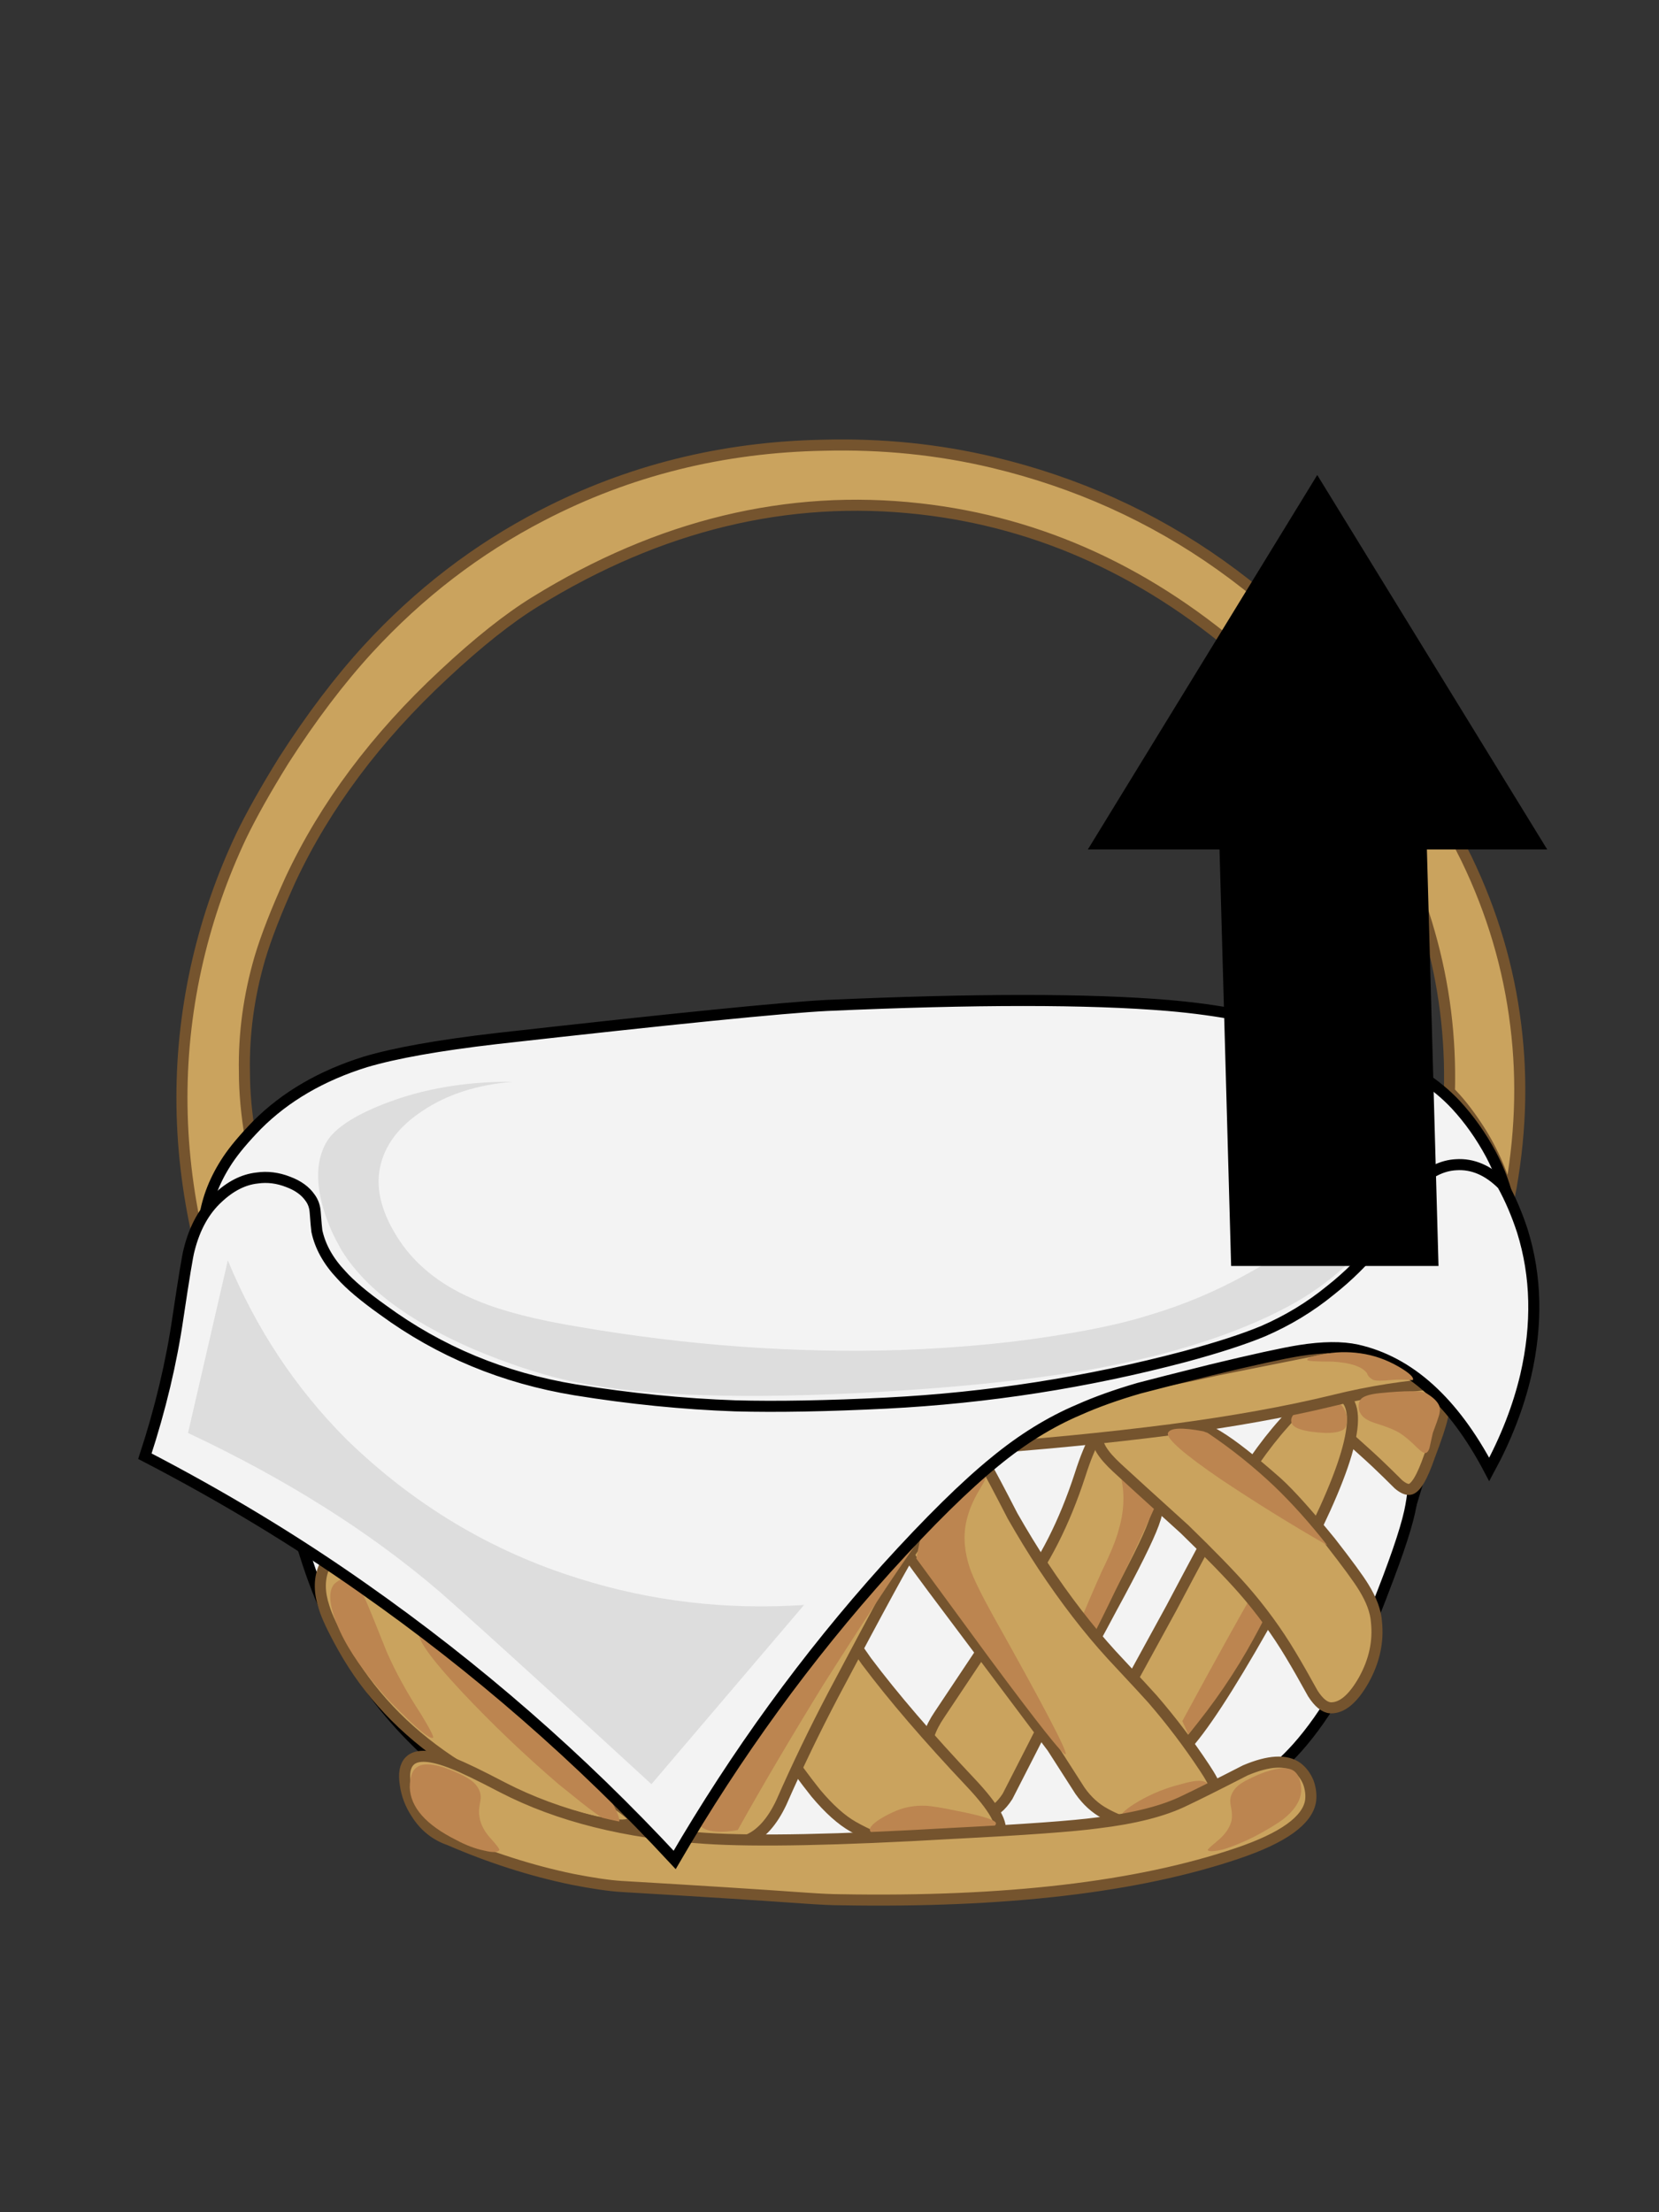 
<svg xmlns="http://www.w3.org/2000/svg" version="1.1" xmlns:xlink="http://www.w3.org/1999/xlink" preserveAspectRatio="none" x="0px" y="0px" width="150px" height="200px" viewBox="0 0 150 200">
<rect x="0" y="0" width="150" height="200" fill="#333333" stroke="none"/>
<defs>
<g id="Layer0_0_MEMBER_0_FILL">
<path fill="#CAA35E" stroke="none" d="
M 129.25 84.35
Q 131.25 91.35 131.05 98.7 132.25 99.9 133.45 101.7 135.45 104.65 136.45 108.3 138 100.3 137.05 92.7 136.1 84.9 132.6 77.65 130.55 73.45 126.85 68.15 112.4 47.2 89.75 41.8 82.4 40.05 74.5 40.25 60.75 40.5 49 46.6 40.2 51.15 33.3 58.65 29.4 62.9 25.65 68.75 23.2 72.7 21.8 75.6 19.25 81 17.9 86.75 15 99.15 17.9 111.9
L 22.65 102.9
Q 22.1 99.7 22.1 96.9 22 91.75 23.5 86.6 24.35 83.75 26.25 79.55 30.95 69.5 40.15 60.95 44.75 56.65 48.4 54.4 65.25 44 83.15 46 99.65 47.85 113.1 59.8 125.35 70.5 129.25 84.35 Z"/>
</g>

<g id="Layer0_0_MEMBER_1_FILL">
<path fill="#F3F3F3" stroke="none" d="
M 117.9 93.3
Q 112.6 91.5 105.6 90.9 94.85 90 74.75 90.9 68.85 91.2 44.85 93.9 37.1 94.8 33.05 96 27.1 97.85 23.25 101.7 21.5 103.5 20.6 104.85 18.9 107.4 18.5 110.1 18.2 112 18.75 114.3 19.05 115.8 20.9 121.45 22.7 127.15 23.6 130.3 24.1 131.9 24.45 132.85 28.7 143.35 30.85 147.6 34.55 154.7 38.85 158.6 43.55 162.85 52.85 164.3 59.15 165.25 77.75 165.75 94.9 166.25 101.2 165.45 110.3 164.25 115.5 159.2 117.8 156.9 120.15 153.45 122.7 149.6 124.45 145.4 125.7 142.45 129.25 130.45 130.4 126.6 130.8 125.3 131.45 123.25 132.25 121.45 133.4 118.95 135.05 116.3 136.15 114.55 136.45 113.1 137.25 109 134.8 104.35 133.45 101.85 131.65 99.9 128.95 97 124.55 95.35 119.75 93.95 117.9 93.3 Z"/>
</g>

<g id="Layer0_0_MEMBER_2_FILL">
<path fill="#DDDDDD" stroke="none" d="
M 52.3 119.95
Q 46.55 119 43.3 117.65 38.55 115.75 36.15 112.2 33.75 108.6 34.35 105.6 34.95 102.55 38.25 100.4 41.55 98.2 46.35 97.8 39.35 97.75 33.75 100.2 30.55 101.6 29.55 103.2 28.25 105.4 29.1 108.75 29.6 110.75 30.65 112.6
L 30.75 112.8
Q 33.8 118.05 42.75 121.95 47.25 123.85 51.1 124.75 59.85 126.8 77.45 125.95 90.2 125.3 98.95 123.75 109.55 121.8 116.4 118.15 122.35 115 125.95 109.2 128.45 105.3 127.75 103.2 127.2 101.4 125.1 100.3 123 99.15 120 99 123.7 100.8 124.15 103.2 125.2 108.3 112.8 115.15 108.6 117.5 103.9 118.9 100.85 119.85 96.65 120.55 89.75 121.75 81.45 122.05 67.15 122.5 52.3 119.95 Z"/>
</g>

<g id="Layer0_1_MEMBER_0_FILL">
<path fill="#F3F3F3" stroke="none" d="
M 70.6 129.85
Q 56.55 128.65 44.8 125.8
L 35.85 123.25
Q 32.35 121.95 31.45 121.7 29.3 121.25 28.05 122.05 26.1 123.4 25.75 127.65 25.35 131.9 26.7 137.35 29.9 150.55 38.85 158.6 45.15 164.3 54.85 166.05 61.1 167.2 78.35 167.55 92.9 167.85 99.7 166.7 111.25 164.75 117.3 158 121.3 153.5 124.45 145.4 126.85 139.4 127.45 136.7 128.4 132.3 126.85 129.85 125.25 127.3 120.5 126.75 117.05 126.35 108.3 126.85 92.45 127.75 81.55 129.3 75.05 130.25 70.6 129.85 Z"/>
</g>

<g id="Layer0_1_MEMBER_1_FILL">
<path fill="#CAA35E" stroke="none" d="
M 126.45 134.2
Q 127.05 134.7 127.45 134.65 128.25 134.55 129.25 131.65 130.2 129.15 130.4 128.2 130.75 126.95 130.45 126.25 129.7 124.4 127.1 123.7 124.4 122.95 122.7 124.45 121.7 125.3 121.35 126.7 121.05 128.05 121.5 129.25 121.7 129.75 122.25 130.25 124.2 132 124.45 132.25 125.45 133.2 126.45 134.2 Z"/>
</g>

<g id="Layer0_1_MEMBER_2_FILL">
<path fill="#CAA35E" stroke="none" d="
M 121.15 125.95
L 120.8 125.8
Q 119.05 125.25 116.1 128.65 113.4 131.65 110.7 136.45 109.15 139.25 105.9 145.4 102.2 152.15 102.15 152.25 100.95 154.9 101.7 156.8 102.9 159.2 104.3 159.4 105.65 159.65 107.65 157.35 110.35 154.1 115.5 144.8 124.1 129.4 121.8 126.55 121.5 126.2 121.15 125.95 Z"/>
</g>

<g id="Layer0_1_MEMBER_3_FILL">
<path fill="#CAA35E" stroke="none" d="
M 31.45 139.2
Q 29.9 140.25 29.25 141.8 28.65 143.35 29.3 145.3 29.65 146.5 31.05 149 34.45 155.05 40.65 159.2 45.45 162.35 51.35 164.05 56.85 165.65 57.4 164.55 57.55 164.2 53.6 161.65 48.35 158.25 44.85 153.8 42.1 150.3 39 143.2 36.9 138.45 34.65 138.25 33.05 138.05 31.45 139.2 Z"/>
</g>

<g id="Layer0_1_MEMBER_4_FILL">
<path fill="#BC8550" stroke="none" d="
M 53.5 160.1
Q 49.7 154.7 43.95 150.45 38.75 146.6 37.95 147.5 37.35 148.25 41.85 153.05 45.9 157.35 50.5 161.3 53.15 163.45 53.6 163.75 55.55 165.2 55.9 164.85 56.3 164.55 55.05 162.45 54.2 161.05 53.5 160.1 Z"/>
</g>

<g id="Layer0_1_MEMBER_5_FILL">
<path fill="#CAA35E" stroke="none" d="
M 100.5 145.4
Q 103.55 139.8 104.3 137.75 105.05 135.7 104.7 134.05 104.3 132.05 103.15 130.4 101.85 128.6 100.5 128.65 99.15 128.65 97.65 133.35 95.55 139.8 92.15 144.2
L 84.95 155
Q 83.65 156.9 83.75 158.6 83.9 160.75 85.7 162.5 87.45 164.2 89.15 163.95 90.2 163.8 91.1 162.4 91.25 162.1 93.35 158 94.35 155.95 95.5 154.2 97.05 151.9 100.5 145.4 Z"/>
</g>

<g id="Layer0_1_MEMBER_6_FILL">
<path fill="#BC8550" stroke="none" d="
M 105 134.95
Q 101.4 130.4 100.8 130.75 100.65 130.85 100.9 131.75 101.3 133.15 101.4 133.75 101.85 135.95 101.15 138.3 100.8 139.65 99.6 142.1 97.5 146.8 95.7 151.55 94.05 155.8 94.25 155.9 94.4 156 96.35 152.55 98.55 148.6 100.8 143.9 102.4 140.75 105 134.95 Z"/>
</g>

<g id="Layer0_1_MEMBER_7_FILL">
<path fill="#CAA35E" stroke="none" d="
M 80.15 135.85
Q 79.95 137.15 80.85 138.7 81.45 139.7 84.35 143.6
L 95.15 158
Q 96.3 159.8 97.65 161.9 98.6 163.25 99.9 163.95 102.65 165.5 106.1 165.25 109.4 165.05 110.1 163.4 110.55 162.25 108.9 159.8 106.75 156.55 104.2 153.6 103.95 153.3 100.5 149.6 97.35 146.15 94.3 141.55 92.95 139.5 91.55 137.05 89.7 133.45 89.05 132.35 88 130.7 86.75 130.45 84.8 130.05 82.65 131.8 80.5 133.55 80.15 135.85 Z"/>
</g>

<g id="Layer0_1_MEMBER_8_FILL">
<path fill="#BC8550" stroke="none" d="
M 30.55 142.95
Q 30.3 143.1 30.15 143.3 29.35 144.4 30.75 147.5 32 150.2 34.95 153.5 35.75 154.35 37.05 155.6 38.85 157.3 39.15 157.1 39.3 157 38.05 154.95 36.15 152.05 34.95 149.3 33.6 145.9 33.1 144.75 32.25 142.85 31.35 142.7 30.95 142.65 30.55 142.95 Z"/>
</g>

<g id="Layer0_1_MEMBER_9_FILL">
<path fill="#CAA35E" stroke="none" d="
M 62.8 142.4
Q 62.3 143.65 63.15 145.8 64.5 149.3 69.4 156.2 72.5 160.55 73.75 162.1 75.55 164.25 77.15 165.15 80.85 167.25 85.15 167.4 89.45 167.55 90.35 165.75 90.95 164.55 87.8 161.2 81.95 155 78.35 150.2 73.9 143.8 72.3 141.8 69.85 138.7 67.6 138.8 66.05 138.9 64.7 139.95 63.4 141 62.8 142.4 Z"/>
</g>

<g id="Layer0_1_MEMBER_10_FILL">
<path fill="#BC8550" stroke="none" d="
M 121.65 129.05
Q 121.85 128.6 121.75 127.95 121.6 127.35 121.2 126.95 120.3 126.1 118.45 126.9 116.65 127.7 116.75 128.5 116.8 129.4 119.85 129.55 121.35 129.55 121.65 129.05 Z"/>
</g>

<g id="Layer0_1_MEMBER_11_FILL">
<path fill="#BC8550" stroke="none" d="
M 79.5 164.5
Q 78.6 165.1 78.65 165.45 78.9 166.5 84.45 166.1 90 165.7 90.05 164.85 90.05 164.4 86.45 163.7 84.55 163.3 83.7 163.25 82.25 163.2 81.05 163.7 80.2 164.05 79.5 164.5 Z"/>
</g>

<g id="Layer0_1_MEMBER_12_FILL">
<path fill="#BC8550" stroke="none" d="
M 101.4 164.25
Q 101.45 164.4 103.2 164.25 106.2 164 107.35 163.75 108.2 163.5 108.6 163.1 109.65 161.95 109.2 161.3 108.8 160.7 106.8 161.3 104.75 161.8 102.95 162.85 101.25 163.85 101.4 164.25 Z"/>
</g>

<g id="Layer0_1_MEMBER_13_FILL">
<path fill="#BC8550" stroke="none" d="
M 113.35 148.15
Q 115.2 144.8 116.6 141.25 117.9 137.8 117.55 137.6 116.8 137.3 106.9 155.6
L 107.45 156.8
Q 110.9 152.65 113.35 148.15 Z"/>
</g>

<g id="Layer0_1_MEMBER_14_FILL">
<path fill="#CAA35E" stroke="none" d="
M 124.45 146.6
Q 124.35 145.2 123.3 143.5 122.6 142.35 120.3 139.4 117.2 135.6 115.5 134.05 112.05 131 110.15 129.85 106.75 127.8 103.5 128.05 99.8 128.35 99.3 129.85 99 130.85 101 132.7 102.35 133.95 107.1 138.25 110.55 141.6 112.4 143.7 114.85 146.5 116.7 149.6 117.6 151.1 118.7 153.1 119.5 154.35 120.3 154.4 121.85 154.45 123.3 151.9 124.75 149.3 124.45 146.6 Z"/>
</g>

<g id="Layer0_1_MEMBER_15_FILL">
<path fill="#CAA35E" stroke="none" d="
M 71.8 138.25
Q 69.4 142.4 66.35 147.1 63.55 151.6 59.8 159.2 58.8 161.25 58.5 162.2 58.1 163.6 58.6 164.55 59.45 166.25 62.3 166.85 65.1 167.4 67.6 166.35 69.4 165.6 70.65 162.95 72.8 158.05 75.35 153.2 81.75 141.1 82.55 140 84.3 137.65 84.5 137.35 85.25 136.15 84.95 135.25 84.4 133.55 81.45 132.95 78.45 132.3 75.95 133.45 74.6 134.1 73.55 135.4 72.95 136.15 71.8 138.25 Z"/>
</g>

<g id="Layer0_1_MEMBER_16_FILL">
<path fill="#BC8550" stroke="none" d="
M 66.7 165.45
Q 70.05 159.45 74.45 152.3 81.4 141.35 84.05 137.95 87.25 133.9 87.05 133.75 86.85 133.55 84.95 135.1 83.3 136.4 81.65 137.95 75.65 143.35 67.9 154.7 64.4 159.85 63.35 162.15 62.5 164.1 63.1 164.85 63.9 165.95 66.7 165.45 Z"/>
</g>

<g id="Layer0_1_MEMBER_17_FILL">
<path fill="#CAA35E" stroke="none" d="
M 37.05 159.2
Q 36.4 159.85 36.65 161.35 36.85 162.75 37.65 163.95 38.75 165.7 40.65 166.35 46.2 168.75 51.75 169.9 54.55 170.45 56.2 170.55 66.45 171.15 72.75 171.6 74.9 171.75 75.95 171.75 98.35 172.15 111.9 167.55 118.1 165.45 118.5 162.8 118.6 162 118.3 161.15 117.95 160.3 117.3 159.8 115.8 158.7 112.6 160.05 108.8 162 107.1 162.8 104.25 164.2 99.25 164.8 95.95 165.25 86.15 165.75 70.65 166.65 63.8 166.2 53 165.5 45.45 161.6 42.3 159.95 41 159.45 38 158.25 37.05 159.2 Z"/>
</g>

<g id="Layer0_1_MEMBER_18_FILL">
<path fill="#CAA35E" stroke="none" d="
M 129.85 120.85
Q 127.7 120.55 125.3 120.85 123.9 121.05 119.1 122.05
L 110.1 123.85
Q 101.8 125.75 92.15 126.85
L 87.35 131.05
Q 96.95 130.4 105.9 129.25 114.25 128.15 120.6 126.6 125.45 125.4 130.45 125.05 133.3 124.9 134.35 124.75 136.35 124.45 136.45 123.85 136.55 123.15 134.45 122.2 132.3 121.2 129.85 120.85 Z"/>
</g>

<g id="Layer0_1_MEMBER_19_FILL">
<path fill="#BC8550" stroke="none" d="
M 86.4 134.7
Q 83.95 136.7 83.15 139.4
L 82.85 140.9 89.45 149.9
Q 96.05 158.8 96.35 158.6 96.65 158.3 89.75 146 88.2 143.2 87.7 141.8 86.95 139.6 87.35 137.65 87.65 136.2 88.55 134.7 89.25 133.55 89.15 133.45 88.6 132.95 86.4 134.7 Z"/>
</g>

<g id="Layer0_1_MEMBER_20_FILL">
<path fill="#F3F3F3" stroke="none" d="
M 80.15 126.85
Q 72.15 127.25 66.5 127.1 59.4 126.85 52 125.65 42.3 124.05 34.65 118.45 32.05 116.6 30.85 115.25 29.1 113.4 28.65 111.3 28.6 110.95 28.5 109.6 28.45 108.85 28.05 108.3 27.4 107.35 26.05 106.85 24.65 106.3 23.25 106.5 21.4 106.7 19.7 108.3 17.85 110 17.1 113 16.9 113.7 16.1 119.05 15.2 125.25 13.1 131.65 23.7 137.15 32.85 143.6 48.25 154.4 61 168.15 69.35 153.8 80.15 141.8 85.95 135.4 89.95 132.15 93.65 129.1 97.55 127.45 99.9 126.4 103 125.5 104.7 125.05 109.5 123.85 115.3 122.45 117.5 122.1 120.65 121.6 122.7 122.05 129.8 123.65 134.65 132.85 136.95 128.6 137.95 124.35 139.55 117.4 137.65 111.3 136.9 109 135.85 107.1 133.9 105.15 131.65 105.3 129.75 105.4 128.05 107.1 125.05 112.9 120.3 116.65 117.55 118.9 114.2 120.35 111.55 121.45 107.1 122.65 93.85 126.15 80.15 126.85 Z"/>
</g>

<g id="Layer0_1_MEMBER_21_FILL">
<path fill="#DDDDDD" stroke="none" d="
M 72.7 145.1
Q 62.1 145.8 52.3 142.7 40.45 139 31.35 130.15 24.45 123.25 20.6 113.95
L 17 129.55
Q 30.3 135.8 39.75 143.9 42.55 146.35 51.7 154.7
L 58.9 161.3 72.7 145.1 Z"/>
</g>

<g id="Layer0_1_MEMBER_22_FILL">
<path fill="#BC8550" stroke="none" d="
M 108.8 129.4
Q 105.9 128.85 105.6 129.55 105.35 130.3 110.4 133.75 115.2 136.95 120 139.7 117.6 136.65 115.2 134.35 112.4 131.7 109.2 129.55
L 108.8 129.4 Z"/>
</g>

<g id="Layer0_1_MEMBER_23_FILL">
<path fill="#BC8550" stroke="none" d="
M 126.45 123.55
Q 124.8 122.6 123 122.35 121.25 122.1 119.55 122.45 118.15 122.7 118.2 122.95 118.2 123.1 120.5 123.1 122.95 123.25 123.6 124.15 123.7 124.5 124.15 124.75 124.5 124.9 125.95 124.75 126.65 124.7 127.3 124.75 127.75 124.8 127.75 124.75 127.9 124.4 126.45 123.55 Z"/>
</g>

<g id="Layer0_1_MEMBER_24_FILL">
<path fill="#BC8550" stroke="none" d="
M 129.55 129.55
Q 130 128.35 130.1 128 130.25 127.5 130.15 127.15 129.95 126.55 128.95 125.95 128.25 125.6 124.75 125.95 123.3 126.1 123 126.55 122.8 126.85 122.85 127.3 122.9 127.65 123 127.75 123.25 128.3 124.3 128.65 125.8 129.1 126.55 129.55 127.25 130 128.1 130.85 128.7 131.45 128.95 131.35 129.15 131.25 129.25 130.9 129.4 130.2 129.55 129.55 Z"/>
</g>

<g id="Layer0_1_MEMBER_25_FILL">
<path fill="#BC8550" stroke="none" d="
M 37.65 159.8
Q 37.05 160.25 37.05 161.6 37.15 164.3 41.25 166.35 42.55 167.05 43.75 167.3 44.95 167.6 45.15 167.25 45.2 167.15 44.45 166.3 43.5 165.3 43.35 164.25 43.25 163.75 43.4 163 43.55 162.35 43.35 161.9 43.1 161.25 42.35 160.8 42 160.55 40.95 160.1 38.55 159.1 37.65 159.8 Z"/>
</g>

<g id="Layer0_1_MEMBER_26_FILL">
<path fill="#BC8550" stroke="none" d="
M 117.05 160.15
Q 116.2 159.45 113.75 160.45 112.75 160.9 112.35 161.15 111.6 161.6 111.35 162.25 111.15 162.7 111.3 163.35 111.45 164.1 111.35 164.6 111.1 165.6 110.05 166.45 109.15 167.2 109.2 167.25 109.3 167.5 110.6 167.2 111.9 166.8 113.4 166.05 115.2 165.1 116.05 164.45 117.55 163.25 117.65 161.95 117.65 160.65 117.05 160.15 Z"/>
</g>

<g id="Layer0_2_FILL">
<path fill="#000000" stroke="none" d="
M 99.25 76.3
L 110.75 76.3 111.8 113.95 129.55 113.95 128.5 76.3 139 76.3 119.1 43.9 99.25 76.3 Z"/>
</g>

<path id="Layer0_0_MEMBER_0_1_STROKES" stroke="#75542E" stroke-width="1" stroke-linejoin="miter" stroke-linecap="butt" stroke-miterlimit="10" fill="none" d="
M 17.9 111.9
Q 15 99.15 17.9 86.75 19.25 81 21.8 75.6 23.2 72.7 25.65 68.75 29.4 62.9 33.3 58.65 40.2 51.15 49 46.6 60.75 40.5 74.5 40.25 82.4 40.05 89.75 41.8 112.4 47.2 126.85 68.15 130.55 73.45 132.6 77.65 136.1 84.9 137.05 92.7 138 100.3 136.45 108.3 135.45 104.65 133.45 101.7 132.25 99.9 131.05 98.7 131.25 91.35 129.25 84.35 125.35 70.5 113.1 59.8 99.65 47.85 83.15 46 65.25 44 48.4 54.4 44.75 56.65 40.15 60.95 30.95 69.5 26.25 79.55 24.35 83.75 23.5 86.6 22 91.75 22.1 96.9 22.1 99.7 22.65 102.9
L 17.9 111.9 Z"/>

<path id="Layer0_0_MEMBER_1_1_STROKES" stroke="#000000" stroke-width="1" stroke-linejoin="miter" stroke-linecap="butt" stroke-miterlimit="10" fill="none" d="
M 18.5 110.1
Q 18.9 107.4 20.6 104.85 21.5 103.5 23.25 101.7 27.1 97.85 33.05 96 37.1 94.8 44.85 93.9 68.85 91.2 74.75 90.9 94.85 90 105.6 90.9 112.6 91.5 117.9 93.3 119.75 93.95 124.55 95.35 128.95 97 131.65 99.9 133.45 101.85 134.8 104.35 137.25 109 136.45 113.1 136.15 114.55 135.05 116.3 133.4 118.95 132.25 121.45 131.45 123.25 130.8 125.3 130.4 126.6 129.25 130.45 125.7 142.45 124.45 145.4 122.7 149.6 120.15 153.45 117.8 156.9 115.5 159.2 110.3 164.25 101.2 165.45 94.9 166.25 77.75 165.75 59.15 165.25 52.85 164.3 43.55 162.85 38.85 158.6 34.55 154.7 30.85 147.6 28.7 143.35 24.45 132.85 24.1 131.9 23.6 130.3 22.7 127.15 20.9 121.45 19.05 115.8 18.75 114.3 18.2 112 18.5 110.1 Z"/>

<path id="Layer0_1_MEMBER_0_1_STROKES" stroke="#000000" stroke-width="1" stroke-linejoin="miter" stroke-linecap="butt" stroke-miterlimit="10" fill="none" d="
M 117.3 158
Q 121.3 153.5 124.45 145.4 126.85 139.4 127.45 136.7 128.4 132.3 126.85 129.85 125.25 127.3 120.5 126.75 117.05 126.35 108.3 126.85 92.45 127.75 81.55 129.3 75.05 130.25 70.6 129.85 56.55 128.65 44.8 125.8
L 35.85 123.25
Q 32.35 121.95 31.45 121.7 29.3 121.25 28.05 122.05 26.1 123.4 25.75 127.65 25.35 131.9 26.7 137.35 29.9 150.55 38.85 158.6 45.15 164.3 54.85 166.05 61.1 167.2 78.35 167.55 92.9 167.85 99.7 166.7 111.25 164.75 117.3 158 Z"/>

<path id="Layer0_1_MEMBER_1_1_STROKES" stroke="#75542E" stroke-width="1" stroke-linejoin="miter" stroke-linecap="butt" stroke-miterlimit="10" fill="none" d="
M 127.45 134.65
Q 127.05 134.7 126.45 134.2 125.45 133.2 124.45 132.25 124.2 132 122.25 130.25 121.7 129.75 121.5 129.25 121.05 128.05 121.35 126.7 121.7 125.3 122.7 124.45 124.4 122.95 127.1 123.7 129.7 124.4 130.45 126.25 130.75 126.95 130.4 128.2 130.2 129.15 129.25 131.65 128.25 134.55 127.45 134.65 Z"/>

<path id="Layer0_1_MEMBER_2_1_STROKES" stroke="#75542E" stroke-width="1" stroke-linejoin="miter" stroke-linecap="butt" stroke-miterlimit="10" fill="none" d="
M 101.7 156.8
Q 100.95 154.9 102.15 152.25 102.2 152.15 105.9 145.4 109.15 139.25 110.7 136.45 113.4 131.65 116.1 128.65 119.05 125.25 120.8 125.8
L 121.15 125.95
Q 121.5 126.2 121.8 126.55 124.1 129.4 115.5 144.8 110.35 154.1 107.65 157.35 105.65 159.65 104.3 159.4 102.9 159.2 101.7 156.8 Z"/>

<path id="Layer0_1_MEMBER_3_1_STROKES" stroke="#75542E" stroke-width="1" stroke-linejoin="miter" stroke-linecap="butt" stroke-miterlimit="10" fill="none" d="
M 29.25 141.8
Q 28.65 143.35 29.3 145.3 29.65 146.5 31.05 149 34.45 155.05 40.65 159.2 45.45 162.35 51.35 164.05 56.85 165.65 57.4 164.55 57.55 164.2 53.6 161.65 48.35 158.25 44.85 153.8 42.1 150.3 39 143.2 36.9 138.45 34.65 138.25 33.05 138.05 31.45 139.2 29.9 140.25 29.25 141.8 Z"/>

<path id="Layer0_1_MEMBER_5_1_STROKES" stroke="#75542E" stroke-width="1" stroke-linejoin="miter" stroke-linecap="butt" stroke-miterlimit="10" fill="none" d="
M 83.75 158.6
Q 83.65 156.9 84.95 155
L 92.15 144.2
Q 95.55 139.8 97.65 133.35 99.15 128.65 100.5 128.65 101.85 128.6 103.15 130.4 104.3 132.05 104.7 134.05 105.05 135.7 104.3 137.75 103.55 139.8 100.5 145.4 97.05 151.9 95.5 154.2 94.35 155.95 93.35 158 91.25 162.1 91.1 162.4 90.2 163.8 89.15 163.95 87.45 164.2 85.7 162.5 83.9 160.75 83.75 158.6 Z"/>

<path id="Layer0_1_MEMBER_7_1_STROKES" stroke="#75542E" stroke-width="1" stroke-linejoin="miter" stroke-linecap="butt" stroke-miterlimit="10" fill="none" d="
M 86.75 130.45
Q 84.8 130.05 82.65 131.8 80.5 133.55 80.15 135.85 79.95 137.15 80.85 138.7 81.45 139.7 84.35 143.6
L 95.15 158
Q 96.3 159.8 97.65 161.9 98.6 163.25 99.9 163.95 102.65 165.5 106.1 165.25 109.4 165.05 110.1 163.4 110.55 162.25 108.9 159.8 106.75 156.55 104.2 153.6 103.95 153.3 100.5 149.6 97.35 146.15 94.3 141.55 92.95 139.5 91.55 137.05 89.7 133.45 89.05 132.35 88 130.7 86.75 130.45 Z"/>

<path id="Layer0_1_MEMBER_9_1_STROKES" stroke="#75542E" stroke-width="1" stroke-linejoin="miter" stroke-linecap="butt" stroke-miterlimit="10" fill="none" d="
M 90.35 165.75
Q 90.95 164.55 87.8 161.2 81.95 155 78.35 150.2 73.9 143.8 72.3 141.8 69.85 138.7 67.6 138.8 66.05 138.9 64.7 139.95 63.4 141 62.8 142.4 62.3 143.65 63.15 145.8 64.5 149.3 69.4 156.2 72.5 160.55 73.75 162.1 75.55 164.25 77.15 165.15 80.85 167.25 85.15 167.4 89.45 167.55 90.35 165.75 Z"/>

<path id="Layer0_1_MEMBER_14_1_STROKES" stroke="#75542E" stroke-width="1" stroke-linejoin="miter" stroke-linecap="butt" stroke-miterlimit="10" fill="none" d="
M 120.3 154.4
Q 119.5 154.35 118.7 153.1 117.6 151.1 116.7 149.6 114.85 146.5 112.4 143.7 110.55 141.6 107.1 138.25 102.35 133.95 101 132.7 99 130.85 99.3 129.85 99.8 128.35 103.5 128.05 106.75 127.8 110.15 129.85 112.05 131 115.5 134.05 117.2 135.6 120.3 139.4 122.6 142.35 123.3 143.5 124.35 145.2 124.45 146.6 124.75 149.3 123.3 151.9 121.85 154.45 120.3 154.4 Z"/>

<path id="Layer0_1_MEMBER_15_1_STROKES" stroke="#75542E" stroke-width="1" stroke-linejoin="miter" stroke-linecap="butt" stroke-miterlimit="10" fill="none" d="
M 67.6 166.35
Q 69.4 165.6 70.65 162.95 72.8 158.05 75.35 153.2 81.75 141.1 82.55 140 84.3 137.65 84.5 137.35 85.25 136.15 84.95 135.25 84.4 133.55 81.45 132.95 78.45 132.3 75.95 133.45 74.6 134.1 73.55 135.4 72.95 136.15 71.8 138.25 69.4 142.4 66.35 147.1 63.55 151.6 59.8 159.2 58.8 161.25 58.5 162.2 58.1 163.6 58.6 164.55 59.45 166.25 62.3 166.85 65.1 167.4 67.6 166.35 Z"/>

<path id="Layer0_1_MEMBER_17_1_STROKES" stroke="#75542E" stroke-width="1" stroke-linejoin="miter" stroke-linecap="butt" stroke-miterlimit="10" fill="none" d="
M 37.65 163.95
Q 36.85 162.75 36.65 161.35 36.4 159.85 37.05 159.2 38 158.25 41 159.45 42.3 159.95 45.45 161.6 53 165.5 63.8 166.2 70.65 166.65 86.15 165.75 95.95 165.25 99.25 164.8 104.25 164.2 107.1 162.8 108.8 162 112.6 160.05 115.8 158.7 117.3 159.8 117.95 160.3 118.3 161.15 118.6 162 118.5 162.8 118.1 165.45 111.9 167.55 98.35 172.15 75.95 171.75 74.9 171.75 72.75 171.6 66.45 171.15 56.2 170.55 54.55 170.45 51.75 169.9 46.2 168.75 40.65 166.35 38.75 165.7 37.65 163.95 Z"/>

<path id="Layer0_1_MEMBER_18_1_STROKES" stroke="#75542E" stroke-width="1" stroke-linejoin="miter" stroke-linecap="butt" stroke-miterlimit="10" fill="none" d="
M 87.35 131.05
Q 96.95 130.4 105.9 129.25 114.25 128.15 120.6 126.6 125.45 125.4 130.45 125.05 133.3 124.9 134.35 124.75 136.35 124.45 136.45 123.85 136.55 123.15 134.45 122.2 132.3 121.2 129.85 120.85 127.7 120.55 125.3 120.85 123.9 121.05 119.1 122.05
L 110.1 123.85
Q 101.8 125.75 92.15 126.85
L 87.35 131.05 Z"/>

<path id="Layer0_1_MEMBER_20_1_STROKES" stroke="#000000" stroke-width="1" stroke-linejoin="miter" stroke-linecap="butt" stroke-miterlimit="10" fill="none" d="
M 135.85 107.1
Q 136.9 109 137.65 111.3 139.55 117.4 137.95 124.35 136.95 128.6 134.65 132.85 129.8 123.65 122.7 122.05 120.65 121.6 117.5 122.1 115.3 122.45 109.5 123.85 104.7 125.05 103 125.5 99.9 126.4 97.55 127.45 93.65 129.1 89.95 132.15 85.95 135.4 80.15 141.8 69.35 153.8 61 168.15 48.25 154.4 32.85 143.6 23.7 137.15 13.1 131.65 15.2 125.25 16.1 119.05 16.9 113.7 17.1 113 17.85 110 19.7 108.3 21.4 106.7 23.25 106.5 24.65 106.3 26.05 106.85 27.4 107.35 28.05 108.3 28.45 108.85 28.5 109.6 28.6 110.95 28.65 111.3 29.1 113.4 30.85 115.25 32.05 116.6 34.65 118.45 42.3 124.05 52 125.65 59.4 126.85 66.5 127.1 72.15 127.25 80.15 126.85 93.85 126.15 107.1 122.65 111.55 121.45 114.2 120.35 117.55 118.9 120.3 116.65 125.05 112.9 128.05 107.1 129.75 105.4 131.65 105.3 133.9 105.15 135.85 107.1 Z"/>

<path id="Layer0_2_1_STROKES" stroke="#000000" stroke-width="1" stroke-linejoin="miter" stroke-linecap="butt" stroke-miterlimit="10" fill="none" d="
M 111.8 113.95
L 110.75 76.3 99.25 76.3 119.1 43.9 139 76.3 128.5 76.3 129.55 113.95 111.8 113.95 Z"/>
</defs>

<g transform="matrix( 1, 0, 0, 1, 0,0) ">
<use xlink:href="#Layer0_0_MEMBER_0_FILL"/>

<use xlink:href="#Layer0_0_MEMBER_0_1_STROKES"/>
</g>

<g transform="matrix( 1, 0, 0, 1, 0,0) ">
<use xlink:href="#Layer0_0_MEMBER_1_FILL"/>

<use xlink:href="#Layer0_0_MEMBER_1_1_STROKES"/>
</g>

<g transform="matrix( 1, 0, 0, 1, 0,0) ">
<use xlink:href="#Layer0_0_MEMBER_2_FILL"/>
</g>

<g transform="matrix( 1, 0, 0, 1, 0,0) ">
<use xlink:href="#Layer0_1_MEMBER_0_FILL"/>

<use xlink:href="#Layer0_1_MEMBER_0_1_STROKES"/>
</g>

<g transform="matrix( 1, 0, 0, 1, 0,0) ">
<use xlink:href="#Layer0_1_MEMBER_1_FILL"/>

<use xlink:href="#Layer0_1_MEMBER_1_1_STROKES"/>
</g>

<g transform="matrix( 1, 0, 0, 1, 0,0) ">
<use xlink:href="#Layer0_1_MEMBER_2_FILL"/>

<use xlink:href="#Layer0_1_MEMBER_2_1_STROKES"/>
</g>

<g transform="matrix( 1, 0, 0, 1, 0,0) ">
<use xlink:href="#Layer0_1_MEMBER_3_FILL"/>

<use xlink:href="#Layer0_1_MEMBER_3_1_STROKES"/>
</g>

<g transform="matrix( 1, 0, 0, 1, 0,0) ">
<use xlink:href="#Layer0_1_MEMBER_4_FILL"/>
</g>

<g transform="matrix( 1, 0, 0, 1, 0,0) ">
<use xlink:href="#Layer0_1_MEMBER_5_FILL"/>

<use xlink:href="#Layer0_1_MEMBER_5_1_STROKES"/>
</g>

<g transform="matrix( 1, 0, 0, 1, 0,0) ">
<use xlink:href="#Layer0_1_MEMBER_6_FILL"/>
</g>

<g transform="matrix( 1, 0, 0, 1, 0,0) ">
<use xlink:href="#Layer0_1_MEMBER_7_FILL"/>

<use xlink:href="#Layer0_1_MEMBER_7_1_STROKES"/>
</g>

<g transform="matrix( 1, 0, 0, 1, 0,0) ">
<use xlink:href="#Layer0_1_MEMBER_8_FILL"/>
</g>

<g transform="matrix( 1, 0, 0, 1, 0,0) ">
<use xlink:href="#Layer0_1_MEMBER_9_FILL"/>

<use xlink:href="#Layer0_1_MEMBER_9_1_STROKES"/>
</g>

<g transform="matrix( 1, 0, 0, 1, 0,0) ">
<use xlink:href="#Layer0_1_MEMBER_10_FILL"/>
</g>

<g transform="matrix( 1, 0, 0, 1, 0,0) ">
<use xlink:href="#Layer0_1_MEMBER_11_FILL"/>
</g>

<g transform="matrix( 1, 0, 0, 1, 0,0) ">
<use xlink:href="#Layer0_1_MEMBER_12_FILL"/>
</g>

<g transform="matrix( 1, 0, 0, 1, 0,0) ">
<use xlink:href="#Layer0_1_MEMBER_13_FILL"/>
</g>

<g transform="matrix( 1, 0, 0, 1, 0,0) ">
<use xlink:href="#Layer0_1_MEMBER_14_FILL"/>

<use xlink:href="#Layer0_1_MEMBER_14_1_STROKES"/>
</g>

<g transform="matrix( 1, 0, 0, 1, 0,0) ">
<use xlink:href="#Layer0_1_MEMBER_15_FILL"/>

<use xlink:href="#Layer0_1_MEMBER_15_1_STROKES"/>
</g>

<g transform="matrix( 1, 0, 0, 1, 0,0) ">
<use xlink:href="#Layer0_1_MEMBER_16_FILL"/>
</g>

<g transform="matrix( 1, 0, 0, 1, 0,0) ">
<use xlink:href="#Layer0_1_MEMBER_17_FILL"/>

<use xlink:href="#Layer0_1_MEMBER_17_1_STROKES"/>
</g>

<g transform="matrix( 1, 0, 0, 1, 0,0) ">
<use xlink:href="#Layer0_1_MEMBER_18_FILL"/>

<use xlink:href="#Layer0_1_MEMBER_18_1_STROKES"/>
</g>

<g transform="matrix( 1, 0, 0, 1, 0,0) ">
<use xlink:href="#Layer0_1_MEMBER_19_FILL"/>
</g>

<g transform="matrix( 1, 0, 0, 1, 0,0) ">
<use xlink:href="#Layer0_1_MEMBER_20_FILL"/>

<use xlink:href="#Layer0_1_MEMBER_20_1_STROKES"/>
</g>

<g transform="matrix( 1, 0, 0, 1, 0,0) ">
<use xlink:href="#Layer0_1_MEMBER_21_FILL"/>
</g>

<g transform="matrix( 1, 0, 0, 1, 0,0) ">
<use xlink:href="#Layer0_1_MEMBER_22_FILL"/>
</g>

<g transform="matrix( 1, 0, 0, 1, 0,0) ">
<use xlink:href="#Layer0_1_MEMBER_23_FILL"/>
</g>

<g transform="matrix( 1, 0, 0, 1, 0,0) ">
<use xlink:href="#Layer0_1_MEMBER_24_FILL"/>
</g>

<g transform="matrix( 1, 0, 0, 1, 0,0) ">
<use xlink:href="#Layer0_1_MEMBER_25_FILL"/>
</g>

<g transform="matrix( 1, 0, 0, 1, 0,0) ">
<use xlink:href="#Layer0_1_MEMBER_26_FILL"/>
</g>

<g transform="matrix( 1, 0, 0, 1, 0,0) ">
<use xlink:href="#Layer0_2_FILL"/>

<use xlink:href="#Layer0_2_1_STROKES"/>
</g>
</svg>
